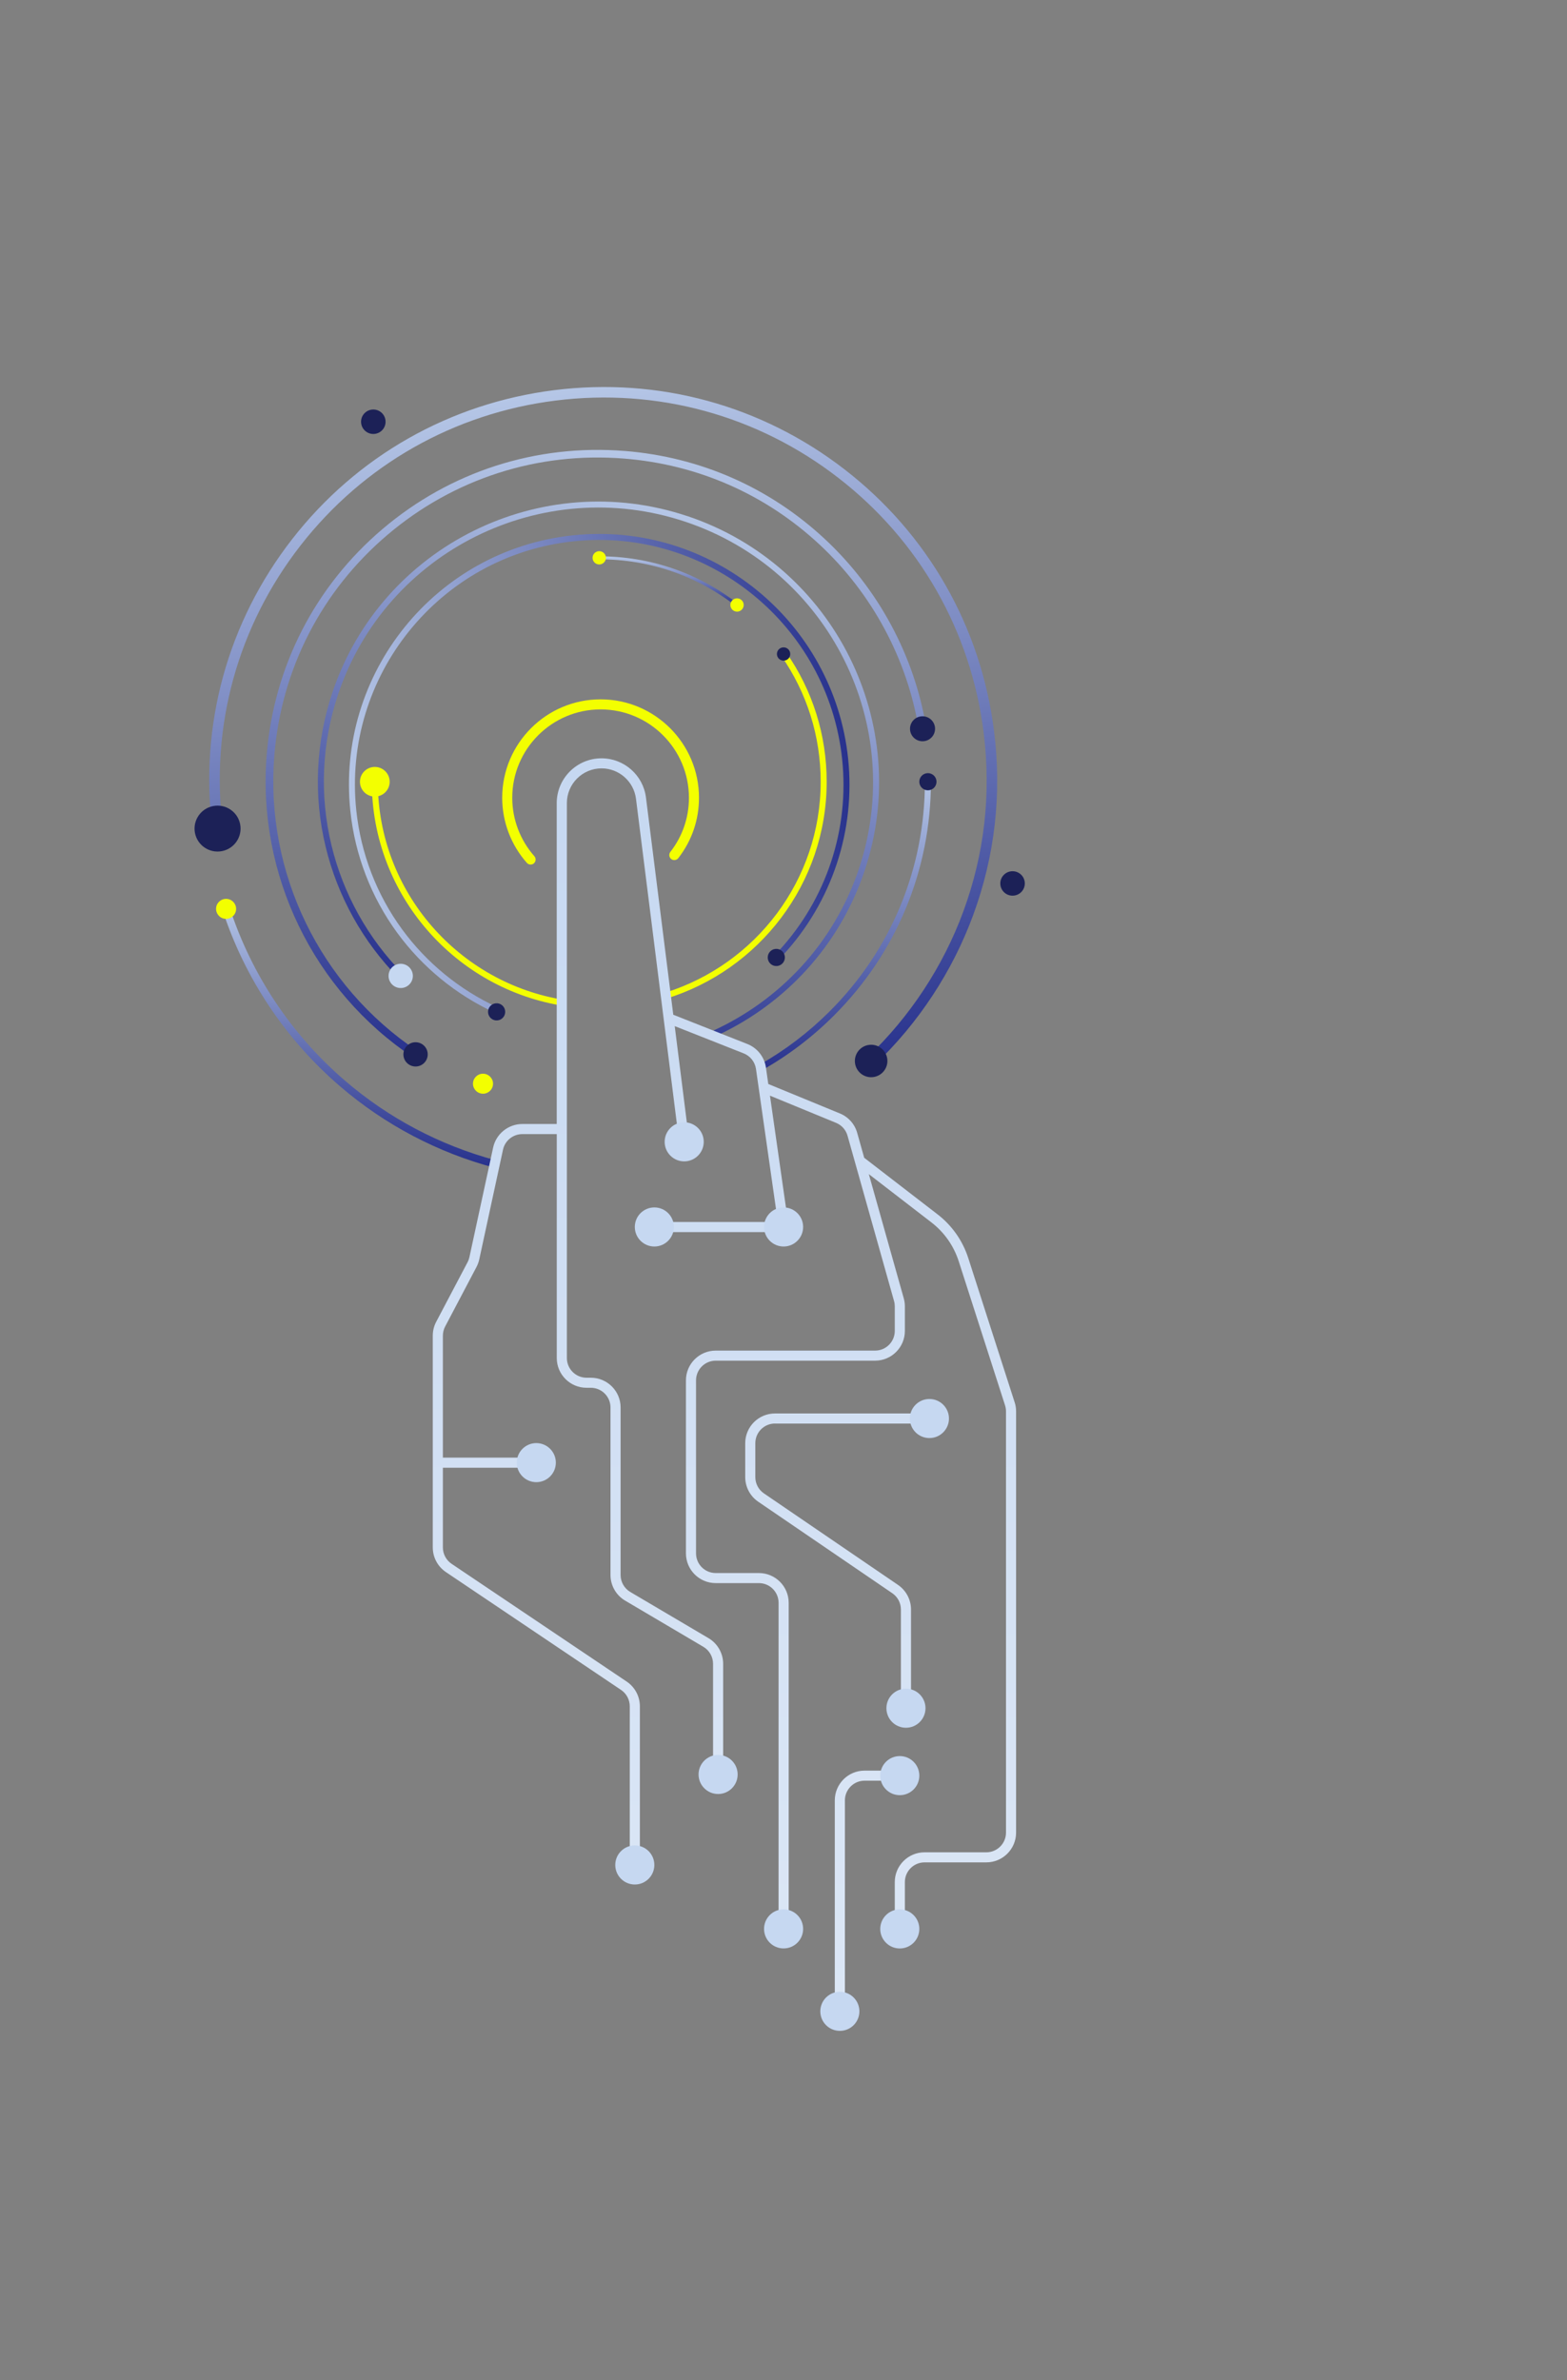 <svg width="158" height="240" viewBox="0 0 158 240" fill="none" xmlns="http://www.w3.org/2000/svg">
<rect x="0" y="0" width="158" height="240" fill="#808080" stroke="none"/>
<path fill-rule="evenodd" clip-rule="evenodd" d="M79.259 65.767C79.2 65.683 79.105 65.637 79.009 65.637C78.949 65.637 78.889 65.654 78.836 65.691C78.698 65.787 78.665 65.974 78.76 66.112C81.369 69.853 82.748 74.247 82.748 78.821C82.748 88.77 76.177 97.217 67.139 100.068V100.702C76.517 97.83 83.354 89.108 83.354 78.821C83.354 74.123 81.938 69.609 79.259 65.767ZM56.955 101.442V100.83C46.285 99.163 38.096 89.928 38.096 78.821C38.096 78.653 37.961 78.519 37.793 78.519C37.624 78.519 37.489 78.655 37.489 78.821C37.489 90.263 45.949 99.77 56.955 101.442Z" fill="#F3FF00"/>
<path d="M93.56 78.515C93.727 78.515 93.863 78.65 93.863 78.818C93.863 87.731 90.384 96.111 84.068 102.413C81.878 104.598 79.438 106.443 76.813 107.92C76.537 108.118 76.813 107.53 76.813 107.53C76.813 107.53 76.146 107.334 76.621 107.333C79.159 105.892 81.519 104.101 83.64 101.985C89.842 95.797 93.257 87.569 93.257 78.818C93.257 78.651 93.392 78.515 93.56 78.515Z" fill="url(#paint0_linear_6785_49723)"/>
<path d="M92.694 78.82C92.694 79.297 93.081 79.686 93.561 79.686C94.04 79.686 94.428 79.299 94.428 78.82C94.428 78.342 94.04 77.955 93.561 77.955C93.081 77.955 92.694 78.342 92.694 78.82Z" fill="#1C2157"/>
<path d="M62.997 45.47C70.619 46.085 77.596 49.157 83.174 54.355C88.586 59.398 92.217 66.168 93.401 73.417C93.435 73.627 93.294 73.825 93.082 73.859C92.872 73.894 92.673 73.751 92.639 73.54C91.483 66.459 87.933 59.844 82.646 54.918C77.197 49.84 70.381 46.838 62.934 46.238C54.214 45.535 45.741 48.262 39.079 53.918C32.416 59.574 28.361 67.48 27.66 76.183C26.709 87.976 32.247 99.397 42.111 105.99C42.288 106.107 42.336 106.347 42.218 106.525C42.1 106.701 41.861 106.749 41.682 106.631C31.585 99.884 25.917 88.194 26.89 76.122C27.608 67.216 31.759 59.122 38.578 53.334C45.396 47.546 54.068 44.754 62.994 45.473L62.997 45.47Z" fill="url(#paint1_linear_6785_49723)"/>
<path d="M92.917 72.225C92.222 72.28 91.704 72.888 91.76 73.581C91.817 74.275 92.426 74.792 93.121 74.736C93.816 74.68 94.333 74.073 94.277 73.379C94.221 72.686 93.612 72.169 92.917 72.225Z" fill="#1C2157"/>
<path d="M41.106 105.378C40.591 105.816 40.528 106.588 40.967 107.102C41.406 107.617 42.18 107.679 42.695 107.242C43.211 106.804 43.273 106.032 42.834 105.517C42.395 105.003 41.622 104.94 41.106 105.378Z" fill="#1C2157"/>
<path d="M102.096 87.843C101.413 87.843 100.86 88.395 100.86 89.076C100.86 89.757 101.413 90.309 102.096 90.309C102.778 90.309 103.331 89.757 103.331 89.076C103.331 88.395 102.778 87.843 102.096 87.843Z" fill="#1C2157"/>
<path d="M55.884 39.339C66.411 38.018 76.821 40.867 85.197 47.36C93.572 53.853 98.911 63.213 100.229 73.717C101.025 80.059 100.318 86.297 98.127 92.259C96.039 97.946 92.605 103.168 88.201 107.36C87.99 107.562 87.654 107.553 87.452 107.342C87.249 107.131 87.258 106.796 87.47 106.594C91.758 102.514 95.099 97.431 97.133 91.895C99.265 86.093 99.953 80.021 99.178 73.849C97.895 63.625 92.7 54.515 84.547 48.195C76.395 41.875 66.263 39.103 56.018 40.389C45.773 41.675 36.639 46.864 30.301 55.002C23.963 63.14 21.18 73.253 22.463 83.475C22.499 83.765 22.294 84.03 22.002 84.067C21.711 84.103 21.447 83.897 21.41 83.608C20.092 73.104 22.953 62.715 29.464 54.353C35.975 45.992 45.359 40.66 55.886 39.339L55.884 39.339Z" fill="url(#paint2_linear_6785_49723)"/>
<path d="M21.283 81.325C20.053 81.685 19.349 82.972 19.71 84.199C20.071 85.425 21.36 86.127 22.589 85.766C23.819 85.406 24.523 84.119 24.162 82.892C23.801 81.666 22.512 80.964 21.283 81.325Z" fill="#1C2157"/>
<path d="M87.633 105.353C86.734 105.465 86.096 106.284 86.209 107.181C86.321 108.078 87.141 108.714 88.04 108.601C88.939 108.488 89.577 107.669 89.464 106.772C89.352 105.875 88.532 105.24 87.633 105.353Z" fill="#1C2157"/>
<path d="M69.332 52.048C54.541 47.082 38.475 55.049 33.52 69.808C31.83 74.844 31.592 80.222 32.831 85.364C34.036 90.365 36.581 94.946 40.188 98.611C40.306 98.73 40.498 98.731 40.617 98.615C40.737 98.498 40.738 98.306 40.62 98.186C37.091 94.599 34.601 90.116 33.42 85.22C32.208 80.19 32.44 74.927 34.095 69.998C38.944 55.555 54.664 47.759 69.138 52.618C83.613 57.478 91.444 73.18 86.596 87.623C84.064 95.163 78.57 100.892 71.837 103.954C70.274 104.596 71.837 104.351 71.837 104.351C71.837 104.351 71.253 104.596 72.425 104.349C79.152 101.184 84.626 95.396 87.171 87.816C92.126 73.057 84.124 57.01 69.331 52.044L69.332 52.048Z" fill="url(#paint3_linear_6785_49723)"/>
<path d="M40.792 97.239C41.434 97.454 41.78 98.148 41.565 98.789C41.35 99.429 40.656 99.774 40.014 99.558C39.372 99.343 39.026 98.649 39.241 98.008C39.456 97.368 40.151 97.023 40.792 97.239Z" fill="#C6D8F1"/>
<path d="M35.326 81.775C33.862 67.908 43.928 55.437 57.765 53.976C71.601 52.515 84.05 62.608 85.514 76.475C86.278 83.712 83.892 90.93 78.966 96.282C78.853 96.405 78.662 96.414 78.54 96.3C78.416 96.187 78.409 95.995 78.522 95.873C83.328 90.65 85.658 83.603 84.912 76.541C83.483 63.005 71.332 53.153 57.827 54.579C44.321 56.005 34.496 68.177 35.925 81.713C36.383 86.048 37.975 90.19 40.532 93.687C43.013 97.082 46.341 99.806 50.156 101.563C50.307 101.634 50.373 101.814 50.305 101.964C50.235 102.117 50.056 102.182 49.905 102.114C45.996 100.312 42.588 97.522 40.046 94.045C37.427 90.46 35.795 86.219 35.326 81.776L35.326 81.775Z" fill="url(#paint4_linear_6785_49723)"/>
<path d="M78.366 97.401C78.84 97.351 79.185 96.925 79.135 96.448C79.085 95.971 78.659 95.626 78.184 95.677C77.708 95.727 77.364 96.153 77.414 96.63C77.465 97.107 77.89 97.451 78.366 97.401Z" fill="#1C2157"/>
<path d="M50.164 102.886C50.639 102.836 50.984 102.409 50.934 101.933C50.883 101.456 50.458 101.111 49.982 101.161C49.507 101.211 49.163 101.637 49.213 102.114C49.264 102.591 49.689 102.936 50.164 102.886Z" fill="#1C2157"/>
<path d="M22.852 91.265C22.99 91.285 23.11 91.381 23.157 91.523C25.36 98.287 29.385 104.32 34.797 108.97C39.186 112.742 44.343 115.463 49.909 116.97C50.568 117.146 50.098 117.332 50.098 117.332L50.098 117.332L50.099 117.332C50.099 117.332 50.1 117.718 49.909 117.752C44.159 116.227 38.83 113.433 34.302 109.543C28.785 104.802 24.681 98.651 22.436 91.756C22.372 91.558 22.48 91.344 22.679 91.279C22.737 91.26 22.795 91.256 22.852 91.265Z" fill="url(#paint5_linear_6785_49723)"/>
<path d="M47.701 109.121C47.62 109.673 48.002 110.185 48.555 110.267C49.108 110.348 49.621 109.967 49.703 109.415C49.784 108.864 49.402 108.351 48.849 108.27C48.296 108.188 47.782 108.569 47.701 109.121Z" fill="#F3FF00"/>
<path d="M22.943 90.641C22.39 90.559 21.876 90.94 21.795 91.492C21.714 92.043 22.096 92.556 22.649 92.638C23.201 92.719 23.715 92.338 23.796 91.787C23.878 91.235 23.495 90.722 22.943 90.641Z" fill="#F3FF00"/>
<path d="M36.732 77.766C36.147 78.351 36.147 79.298 36.732 79.882C37.318 80.466 38.267 80.466 38.852 79.882C39.438 79.298 39.438 78.351 38.852 77.766C38.267 77.182 37.318 77.182 36.732 77.766Z" fill="#F3FF00"/>
<path d="M78.336 65.941C78.336 66.312 78.636 66.611 79.008 66.611C79.38 66.611 79.68 66.312 79.68 65.941C79.68 65.57 79.38 65.271 79.008 65.271C78.636 65.271 78.336 65.57 78.336 65.941Z" fill="#1C2157"/>
<path d="M60.421 56.093C65.543 56.093 70.38 57.749 74.41 60.881C74.477 60.932 74.488 61.027 74.437 61.094C74.386 61.16 74.291 61.171 74.224 61.121C70.248 58.029 65.476 56.396 60.423 56.396C60.339 56.396 60.272 56.328 60.272 56.245C60.272 56.163 60.34 56.095 60.423 56.095L60.421 56.093Z" fill="url(#paint6_linear_6785_49723)"/>
<path d="M73.644 61C73.644 61.37 73.944 61.67 74.316 61.67C74.687 61.67 74.987 61.37 74.987 61C74.987 60.629 74.687 60.329 74.316 60.329C73.944 60.329 73.644 60.629 73.644 61Z" fill="#F3FF00"/>
<path d="M59.749 56.244C59.749 56.615 60.049 56.914 60.421 56.914C60.793 56.914 61.093 56.615 61.093 56.244C61.093 55.873 60.793 55.574 60.421 55.574C60.049 55.574 59.749 55.873 59.749 56.244Z" fill="#F3FF00"/>
<path d="M53.5 87.172C53.359 87.172 53.218 87.113 53.12 87C51.518 85.186 50.637 82.856 50.637 80.435C50.637 74.963 55.086 70.514 60.558 70.514C66.03 70.514 70.479 74.963 70.479 80.435C70.479 82.664 69.759 84.771 68.392 86.526C68.219 86.745 67.902 86.788 67.679 86.616C67.46 86.443 67.416 86.126 67.589 85.903C68.815 84.328 69.465 82.436 69.465 80.435C69.465 75.523 65.47 71.528 60.558 71.528C55.646 71.528 51.651 75.523 51.651 80.435C51.651 82.609 52.442 84.701 53.88 86.33C54.064 86.541 54.044 86.862 53.837 87.047C53.739 87.133 53.621 87.172 53.5 87.172Z" fill="#F3FF00"/>
<path d="M102.303 141.381L97.634 126.861C97.066 125.094 95.989 123.559 94.516 122.427L87.137 116.736L86.432 114.229C86.181 113.336 85.543 112.619 84.685 112.267L77.466 109.298L77.228 107.633C77.075 106.568 76.358 105.663 75.359 105.267L67.886 102.314L65.132 80.411C64.85 78.159 62.923 76.459 60.651 76.459C58.16 76.459 56.135 78.484 56.135 80.975V113.332H52.657C51.255 113.332 50.021 114.327 49.724 115.698L47.33 126.759C47.291 126.935 47.232 127.104 47.146 127.264L43.981 133.277C43.754 133.707 43.637 134.189 43.637 134.675V156.022C43.637 157.024 44.134 157.953 44.965 158.513L62.622 170.393C63.17 170.761 63.499 171.38 63.499 172.042V188.046C63.499 188.328 63.726 188.555 64.008 188.555C64.29 188.555 64.517 188.328 64.517 188.046V172.042C64.517 171.039 64.02 170.111 63.19 169.55L45.532 157.675C44.984 157.306 44.655 156.688 44.655 156.026V147.988H54.079C54.361 147.988 54.588 147.761 54.588 147.479C54.588 147.197 54.361 146.97 54.079 146.97H44.655V134.679C44.655 134.358 44.733 134.036 44.882 133.754L48.047 127.742C48.172 127.499 48.266 127.245 48.325 126.978L50.718 115.917C50.914 115.008 51.733 114.35 52.661 114.35H56.139V136.927C56.139 138.584 57.487 139.927 59.14 139.927H59.57C60.667 139.927 61.556 140.817 61.556 141.913V158.803C61.556 159.86 62.12 160.851 63.033 161.388L70.921 166.045C71.525 166.401 71.897 167.055 71.897 167.757V177.017C71.897 180.555 72.915 181.249 72.915 177.017V167.757C72.915 166.699 72.351 165.708 71.438 165.171L63.55 160.514C62.947 160.158 62.575 159.504 62.575 158.803V141.913C62.575 140.256 61.227 138.913 59.574 138.913H59.144C58.047 138.913 57.158 138.024 57.158 136.927V80.971C57.158 79.04 58.728 77.473 60.655 77.473C62.414 77.473 63.906 78.79 64.126 80.536L68.485 115.196C68.52 115.475 68.775 115.67 69.053 115.635C69.331 115.6 69.527 115.345 69.492 115.067L68.031 103.462L74.987 106.211C75.649 106.474 76.123 107.073 76.225 107.778L78.43 123.21H65.982C65.7 123.21 65.473 123.438 65.473 123.72C65.473 124.002 65.7 124.229 65.982 124.229H79.014C79.037 124.229 79.061 124.229 79.084 124.225C79.088 124.225 79.092 124.225 79.1 124.225C79.119 124.225 79.135 124.217 79.151 124.213C79.166 124.209 79.182 124.205 79.198 124.197C79.213 124.19 79.229 124.182 79.245 124.178C79.26 124.17 79.276 124.162 79.288 124.154C79.299 124.146 79.315 124.135 79.327 124.127C79.339 124.115 79.354 124.107 79.366 124.096C79.378 124.084 79.39 124.072 79.397 124.06C79.409 124.049 79.421 124.037 79.429 124.021C79.437 124.009 79.444 123.994 79.452 123.978C79.46 123.962 79.468 123.951 79.476 123.935C79.484 123.919 79.487 123.904 79.491 123.892C79.495 123.876 79.503 123.861 79.507 123.841C79.507 123.825 79.511 123.81 79.515 123.794C79.515 123.774 79.519 123.759 79.519 123.739C79.519 123.735 79.519 123.731 79.519 123.723C79.519 123.712 79.519 123.7 79.519 123.688C79.519 123.676 79.519 123.665 79.519 123.653L77.635 110.473L84.301 113.215C84.869 113.45 85.292 113.924 85.457 114.515L90.145 131.177C90.196 131.353 90.22 131.534 90.22 131.714V134.193C90.22 135.29 89.331 136.179 88.234 136.179H72.163C70.506 136.179 69.163 137.526 69.163 139.179V156.621C69.163 158.278 70.51 159.621 72.163 159.621H76.519C77.615 159.621 78.504 160.51 78.504 161.607V194.291C78.504 194.573 78.732 194.801 79.014 194.801C79.296 194.801 79.523 194.573 79.523 194.291V161.607C79.523 159.95 78.175 158.607 76.522 158.607H72.167C71.07 158.607 70.181 157.718 70.181 156.621V139.179C70.181 138.083 71.074 137.193 72.167 137.193H88.238C89.894 137.193 91.238 135.846 91.238 134.193V131.714C91.238 131.44 91.199 131.165 91.124 130.899L87.603 118.385L93.901 123.242C95.21 124.248 96.165 125.611 96.671 127.182L101.34 141.702C101.402 141.898 101.434 142.101 101.434 142.309V184.779C101.434 185.876 100.544 186.765 99.448 186.765H93.22C91.563 186.765 90.22 188.112 90.22 189.765V193.219C90.22 193.501 90.447 193.728 90.729 193.728C91.011 193.728 91.238 193.501 91.238 193.219V189.765C91.238 188.669 92.127 187.779 93.224 187.779H99.452C101.108 187.779 102.452 186.432 102.452 184.779V142.309C102.452 141.995 102.405 141.686 102.307 141.388L102.303 141.381Z" fill="url(#paint7_linear_6785_49723)"/>
<path d="M78.14 143.535H93.713C93.995 143.535 94.222 143.308 94.222 143.026C94.222 142.744 93.995 142.517 93.713 142.517H78.14C76.483 142.517 75.14 143.864 75.14 145.517V148.932C75.14 149.923 75.629 150.852 76.448 151.412L89.973 160.644C90.517 161.016 90.838 161.627 90.838 162.285V172.234C90.838 172.516 91.066 172.743 91.348 172.743C91.63 172.743 91.857 172.516 91.857 172.234V162.285C91.857 161.294 91.367 160.366 90.549 159.806L77.024 150.574C76.479 150.201 76.158 149.59 76.158 148.932V145.517C76.158 144.42 77.047 143.531 78.144 143.531L78.14 143.535Z" fill="url(#paint8_linear_6785_49723)"/>
<path d="M91.23 179.037C91.23 178.755 91.003 178.528 90.721 178.528H87.172C85.516 178.528 84.172 179.875 84.172 181.528V203.319C84.172 203.601 84.399 203.828 84.681 203.828C84.963 203.828 85.191 203.601 85.191 203.319V181.528C85.191 180.431 86.084 179.542 87.176 179.542H90.725C91.007 179.542 91.234 179.315 91.234 179.033L91.23 179.037Z" fill="url(#paint9_linear_6785_49723)"/>
<path d="M64.007 190.011C65.095 190.011 65.977 189.129 65.977 188.04C65.977 186.952 65.095 186.07 64.007 186.07C62.919 186.07 62.037 186.952 62.037 188.04C62.037 189.129 62.919 190.011 64.007 190.011Z" fill="#C6D8F1"/>
<path d="M88.755 179.033C88.755 177.944 89.636 177.062 90.725 177.062C91.814 177.062 92.695 177.944 92.695 179.033C92.695 180.122 91.814 181.003 90.725 181.003C89.636 181.003 88.755 180.122 88.755 179.033Z" fill="#C6D8F1"/>
<path d="M77.039 194.486C77.039 193.397 77.92 192.516 79.009 192.516C80.098 192.516 80.979 193.397 80.979 194.486C80.979 195.575 80.098 196.456 79.009 196.456C77.92 196.456 77.039 195.575 77.039 194.486Z" fill="#C6D8F1"/>
<path d="M89.377 172.236C89.377 171.147 90.258 170.266 91.347 170.266C92.436 170.266 93.317 171.147 93.317 172.236C93.317 173.325 92.436 174.206 91.347 174.206C90.258 174.206 89.377 173.325 89.377 172.236Z" fill="#C6D8F1"/>
<path d="M54.075 149.444C55.163 149.444 56.045 148.562 56.045 147.474C56.045 146.386 55.163 145.504 54.075 145.504C52.987 145.504 52.105 146.386 52.105 147.474C52.105 148.562 52.987 149.444 54.075 149.444Z" fill="#C6D8F1"/>
<path d="M68.987 117.099C70.075 117.099 70.957 116.216 70.957 115.128C70.957 114.04 70.075 113.158 68.987 113.158C67.899 113.158 67.017 114.04 67.017 115.128C67.017 116.216 67.899 117.099 68.987 117.099Z" fill="#C6D8F1"/>
<path d="M77.039 123.712C77.039 122.623 77.92 121.742 79.009 121.742C80.098 121.742 80.979 122.623 80.979 123.712C80.979 124.801 80.098 125.683 79.009 125.683C77.92 125.683 77.039 124.801 77.039 123.712Z" fill="#C6D8F1"/>
<path d="M65.978 125.683C67.066 125.683 67.948 124.8 67.948 123.712C67.948 122.624 67.066 121.742 65.978 121.742C64.89 121.742 64.008 122.624 64.008 123.712C64.008 124.8 64.89 125.683 65.978 125.683Z" fill="#C6D8F1"/>
<path d="M91.742 143.027C91.742 141.938 92.624 141.057 93.712 141.057C94.801 141.057 95.683 141.938 95.683 143.027C95.683 144.116 94.801 144.997 93.712 144.997C92.624 144.997 91.742 144.116 91.742 143.027Z" fill="#C6D8F1"/>
<path d="M72.407 180.886C73.495 180.886 74.377 180.004 74.377 178.915C74.377 177.827 73.495 176.945 72.407 176.945C71.319 176.945 70.436 177.827 70.436 178.915C70.436 180.004 71.319 180.886 72.407 180.886Z" fill="#C6D8F1"/>
<path d="M82.712 202.798C82.712 201.709 83.593 200.828 84.682 200.828C85.771 200.828 86.652 201.709 86.652 202.798C86.652 203.887 85.771 204.768 84.682 204.768C83.593 204.768 82.712 203.887 82.712 202.798Z" fill="#C6D8F1"/>
<path d="M88.755 194.49C88.755 193.401 89.636 192.52 90.725 192.52C91.814 192.52 92.695 193.401 92.695 194.49C92.695 195.579 91.814 196.46 90.725 196.46C89.636 196.46 88.755 195.579 88.755 194.49Z" fill="#C6D8F1"/>
<path d="M36.768 41.652C36.285 42.133 36.285 42.914 36.768 43.395C37.25 43.877 38.033 43.877 38.515 43.395C38.998 42.914 38.998 42.133 38.515 41.652C38.033 41.17 37.25 41.17 36.768 41.652Z" fill="#1C2157"/>
<defs>
<linearGradient id="paint0_linear_6785_49723" x1="85.38" y1="110.327" x2="85.38" y2="75.097" gradientUnits="userSpaceOnUse">
<stop stop-color="#1D2686"/>
<stop offset="1" stop-color="#C6D8F1"/>
</linearGradient>
<linearGradient id="paint1_linear_6785_49723" x1="57.916" y1="113.045" x2="63.946" y2="38.243" gradientUnits="userSpaceOnUse">
<stop stop-color="#1D2686"/>
<stop offset="1" stop-color="#C6D8F1"/>
</linearGradient>
<linearGradient id="paint2_linear_6785_49723" x1="66.53" y1="115.984" x2="55.86" y2="30.964" gradientUnits="userSpaceOnUse">
<stop stop-color="#1D2686"/>
<stop offset="1" stop-color="#C6D8F1"/>
</linearGradient>
<linearGradient id="paint3_linear_6785_49723" x1="50.265" y1="106.559" x2="70.619" y2="45.932" gradientUnits="userSpaceOnUse">
<stop stop-color="#1D2686"/>
<stop offset="1" stop-color="#C6D8F1"/>
</linearGradient>
<linearGradient id="paint4_linear_6785_49723" x1="89.3" y1="73.714" x2="29.254" y2="80.054" gradientUnits="userSpaceOnUse">
<stop stop-color="#1D2686"/>
<stop offset="1" stop-color="#C6D8F1"/>
</linearGradient>
<linearGradient id="paint5_linear_6785_49723" x1="34.838" y1="117.342" x2="38.718" y2="90.989" gradientUnits="userSpaceOnUse">
<stop stop-color="#1D2686"/>
<stop offset="1" stop-color="#C6D8F1"/>
</linearGradient>
<linearGradient id="paint6_linear_6785_49723" x1="67.552" y1="61.559" x2="67.552" y2="55.506" gradientUnits="userSpaceOnUse">
<stop stop-color="#1D2686"/>
<stop offset="1" stop-color="#C6D8F1"/>
</linearGradient>
<linearGradient id="paint7_linear_6785_49723" x1="73.044" y1="76.459" x2="73.044" y2="236.238" gradientUnits="userSpaceOnUse">
<stop stop-color="#C6D8F1"/>
<stop offset="1" stop-color="#E2EBF7"/>
</linearGradient>
<linearGradient id="paint8_linear_6785_49723" x1="73.044" y1="76.459" x2="73.044" y2="236.238" gradientUnits="userSpaceOnUse">
<stop stop-color="#C6D8F1"/>
<stop offset="1" stop-color="#E2EBF7"/>
</linearGradient>
<linearGradient id="paint9_linear_6785_49723" x1="73.044" y1="76.459" x2="73.044" y2="236.238" gradientUnits="userSpaceOnUse">
<stop stop-color="#C6D8F1"/>
<stop offset="1" stop-color="#E2EBF7"/>
</linearGradient>
</defs>
</svg>
